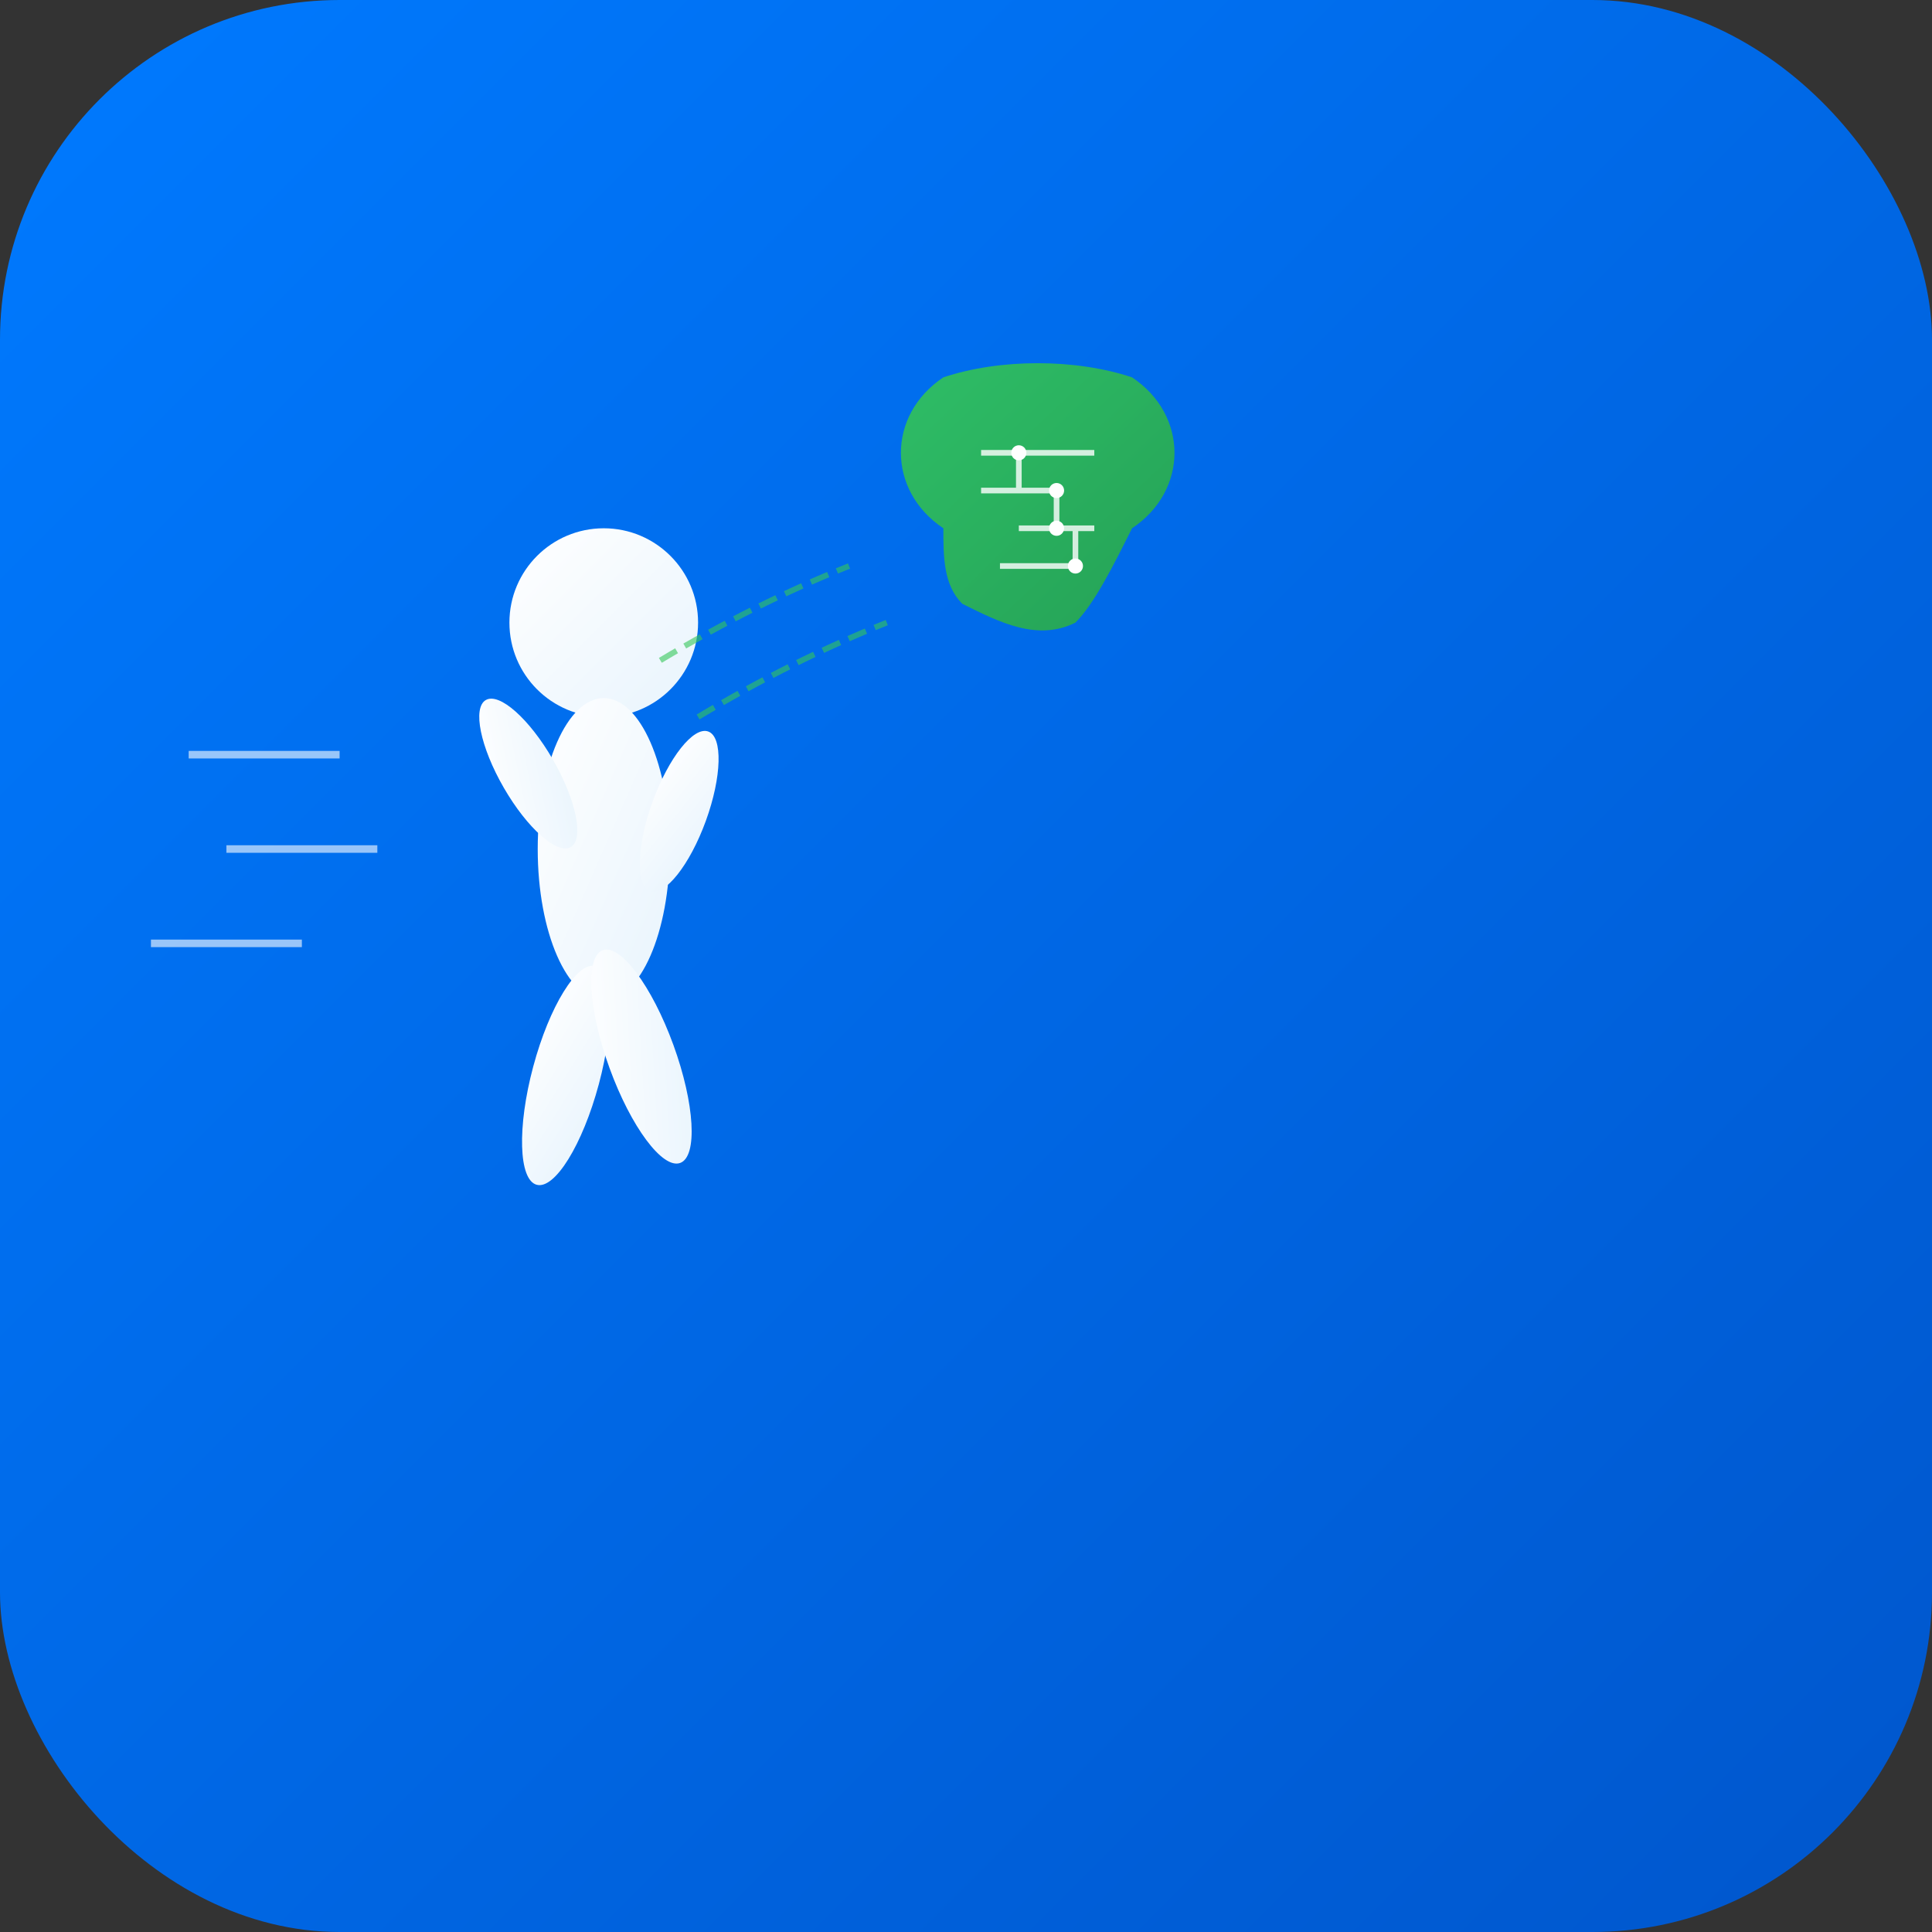 <svg width="1024" height="1024" viewBox="0 0 1024 1024" xmlns="http://www.w3.org/2000/svg">
  <rect x="0" y="0" width="1024" height="1024" fill="#333333" stroke="none"/>
  <!-- Background with gradient -->
  <defs>
    <linearGradient id="bgGradient" x1="0%" y1="0%" x2="100%" y2="100%">
      <stop offset="0%" style="stop-color:#007AFF;stop-opacity:1" />
      <stop offset="100%" style="stop-color:#0056CC;stop-opacity:1" />
    </linearGradient>
    <linearGradient id="runnerGradient" x1="0%" y1="0%" x2="100%" y2="100%">
      <stop offset="0%" style="stop-color:#FFFFFF;stop-opacity:1" />
      <stop offset="100%" style="stop-color:#E8F4FD;stop-opacity:1" />
    </linearGradient>
    <linearGradient id="aiGradient" x1="0%" y1="0%" x2="100%" y2="100%">
      <stop offset="0%" style="stop-color:#34C759;stop-opacity:1" />
      <stop offset="100%" style="stop-color:#28A745;stop-opacity:1" />
    </linearGradient>
  </defs>
  
  <!-- Background rounded square -->
  <rect width="1024" height="1024" rx="180" ry="180" fill="url(#bgGradient)"/>
  
  <!-- Running figure -->
  <g transform="translate(200, 250)">
    <!-- Head -->
    <circle cx="120" cy="80" r="50" fill="url(#runnerGradient)" stroke="none"/>
    
    <!-- Body -->
    <ellipse cx="120" cy="200" rx="35" ry="80" fill="url(#runnerGradient)" stroke="none"/>
    
    <!-- Arms (in running motion) -->
    <!-- Left arm (back) -->
    <ellipse cx="80" cy="160" rx="15" ry="45" fill="url(#runnerGradient)" stroke="none" transform="rotate(-30 80 160)"/>
    <!-- Right arm (forward) -->
    <ellipse cx="160" cy="180" rx="15" ry="45" fill="url(#runnerGradient)" stroke="none" transform="rotate(20 160 180)"/>
    
    <!-- Legs (in running motion) -->
    <!-- Left leg (forward) -->
    <ellipse cx="100" cy="320" rx="18" ry="60" fill="url(#runnerGradient)" stroke="none" transform="rotate(15 100 320)"/>
    <!-- Right leg (back) -->
    <ellipse cx="140" cy="310" rx="18" ry="60" fill="url(#runnerGradient)" stroke="none" transform="rotate(-20 140 310)"/>
  </g>
  
  <!-- AI Brain/Circuit elements -->
  <g transform="translate(450, 180)">
    <!-- Brain outline -->
    <path d="M 50 100 C 20 80, 20 40, 50 20 C 80 10, 120 10, 150 20 C 180 40, 180 80, 150 100 C 140 120, 130 140, 120 150 C 100 160, 80 150, 60 140 C 50 130, 50 115, 50 100 Z" 
          fill="url(#aiGradient)" stroke="none" opacity="0.9"/>
    
    <!-- Circuit lines inside brain -->
    <g stroke="white" stroke-width="3" fill="none" opacity="0.8">
      <line x1="70" y1="60" x2="130" y2="60"/>
      <line x1="70" y1="80" x2="110" y2="80"/>
      <line x1="90" y1="100" x2="130" y2="100"/>
      <line x1="80" y1="120" x2="120" y2="120"/>
      
      <!-- Vertical connections -->
      <line x1="90" y1="60" x2="90" y2="80"/>
      <line x1="110" y1="80" x2="110" y2="100"/>
      <line x1="120" y1="100" x2="120" y2="120"/>
    </g>
    
    <!-- Circuit nodes -->
    <g fill="white">
      <circle cx="90" cy="60" r="4"/>
      <circle cx="110" cy="80" r="4"/>
      <circle cx="110" cy="100" r="4"/>
      <circle cx="120" cy="120" r="4"/>
    </g>
  </g>
  
  <!-- Speed lines to show motion -->
  <g stroke="white" stroke-width="4" opacity="0.6" fill="none">
    <line x1="100" y1="400" x2="180" y2="400"/>
    <line x1="120" y1="450" x2="200" y2="450"/>
    <line x1="80" y1="500" x2="160" y2="500"/>
  </g>
  
  <!-- AI connection lines -->
  <g stroke="rgba(52, 199, 89, 0.6)" stroke-width="3" fill="none">
    <path d="M 350 350 Q 400 320 450 300" stroke-dasharray="10,5"/>
    <path d="M 370 380 Q 420 350 470 330" stroke-dasharray="10,5"/>
  </g>
</svg>
